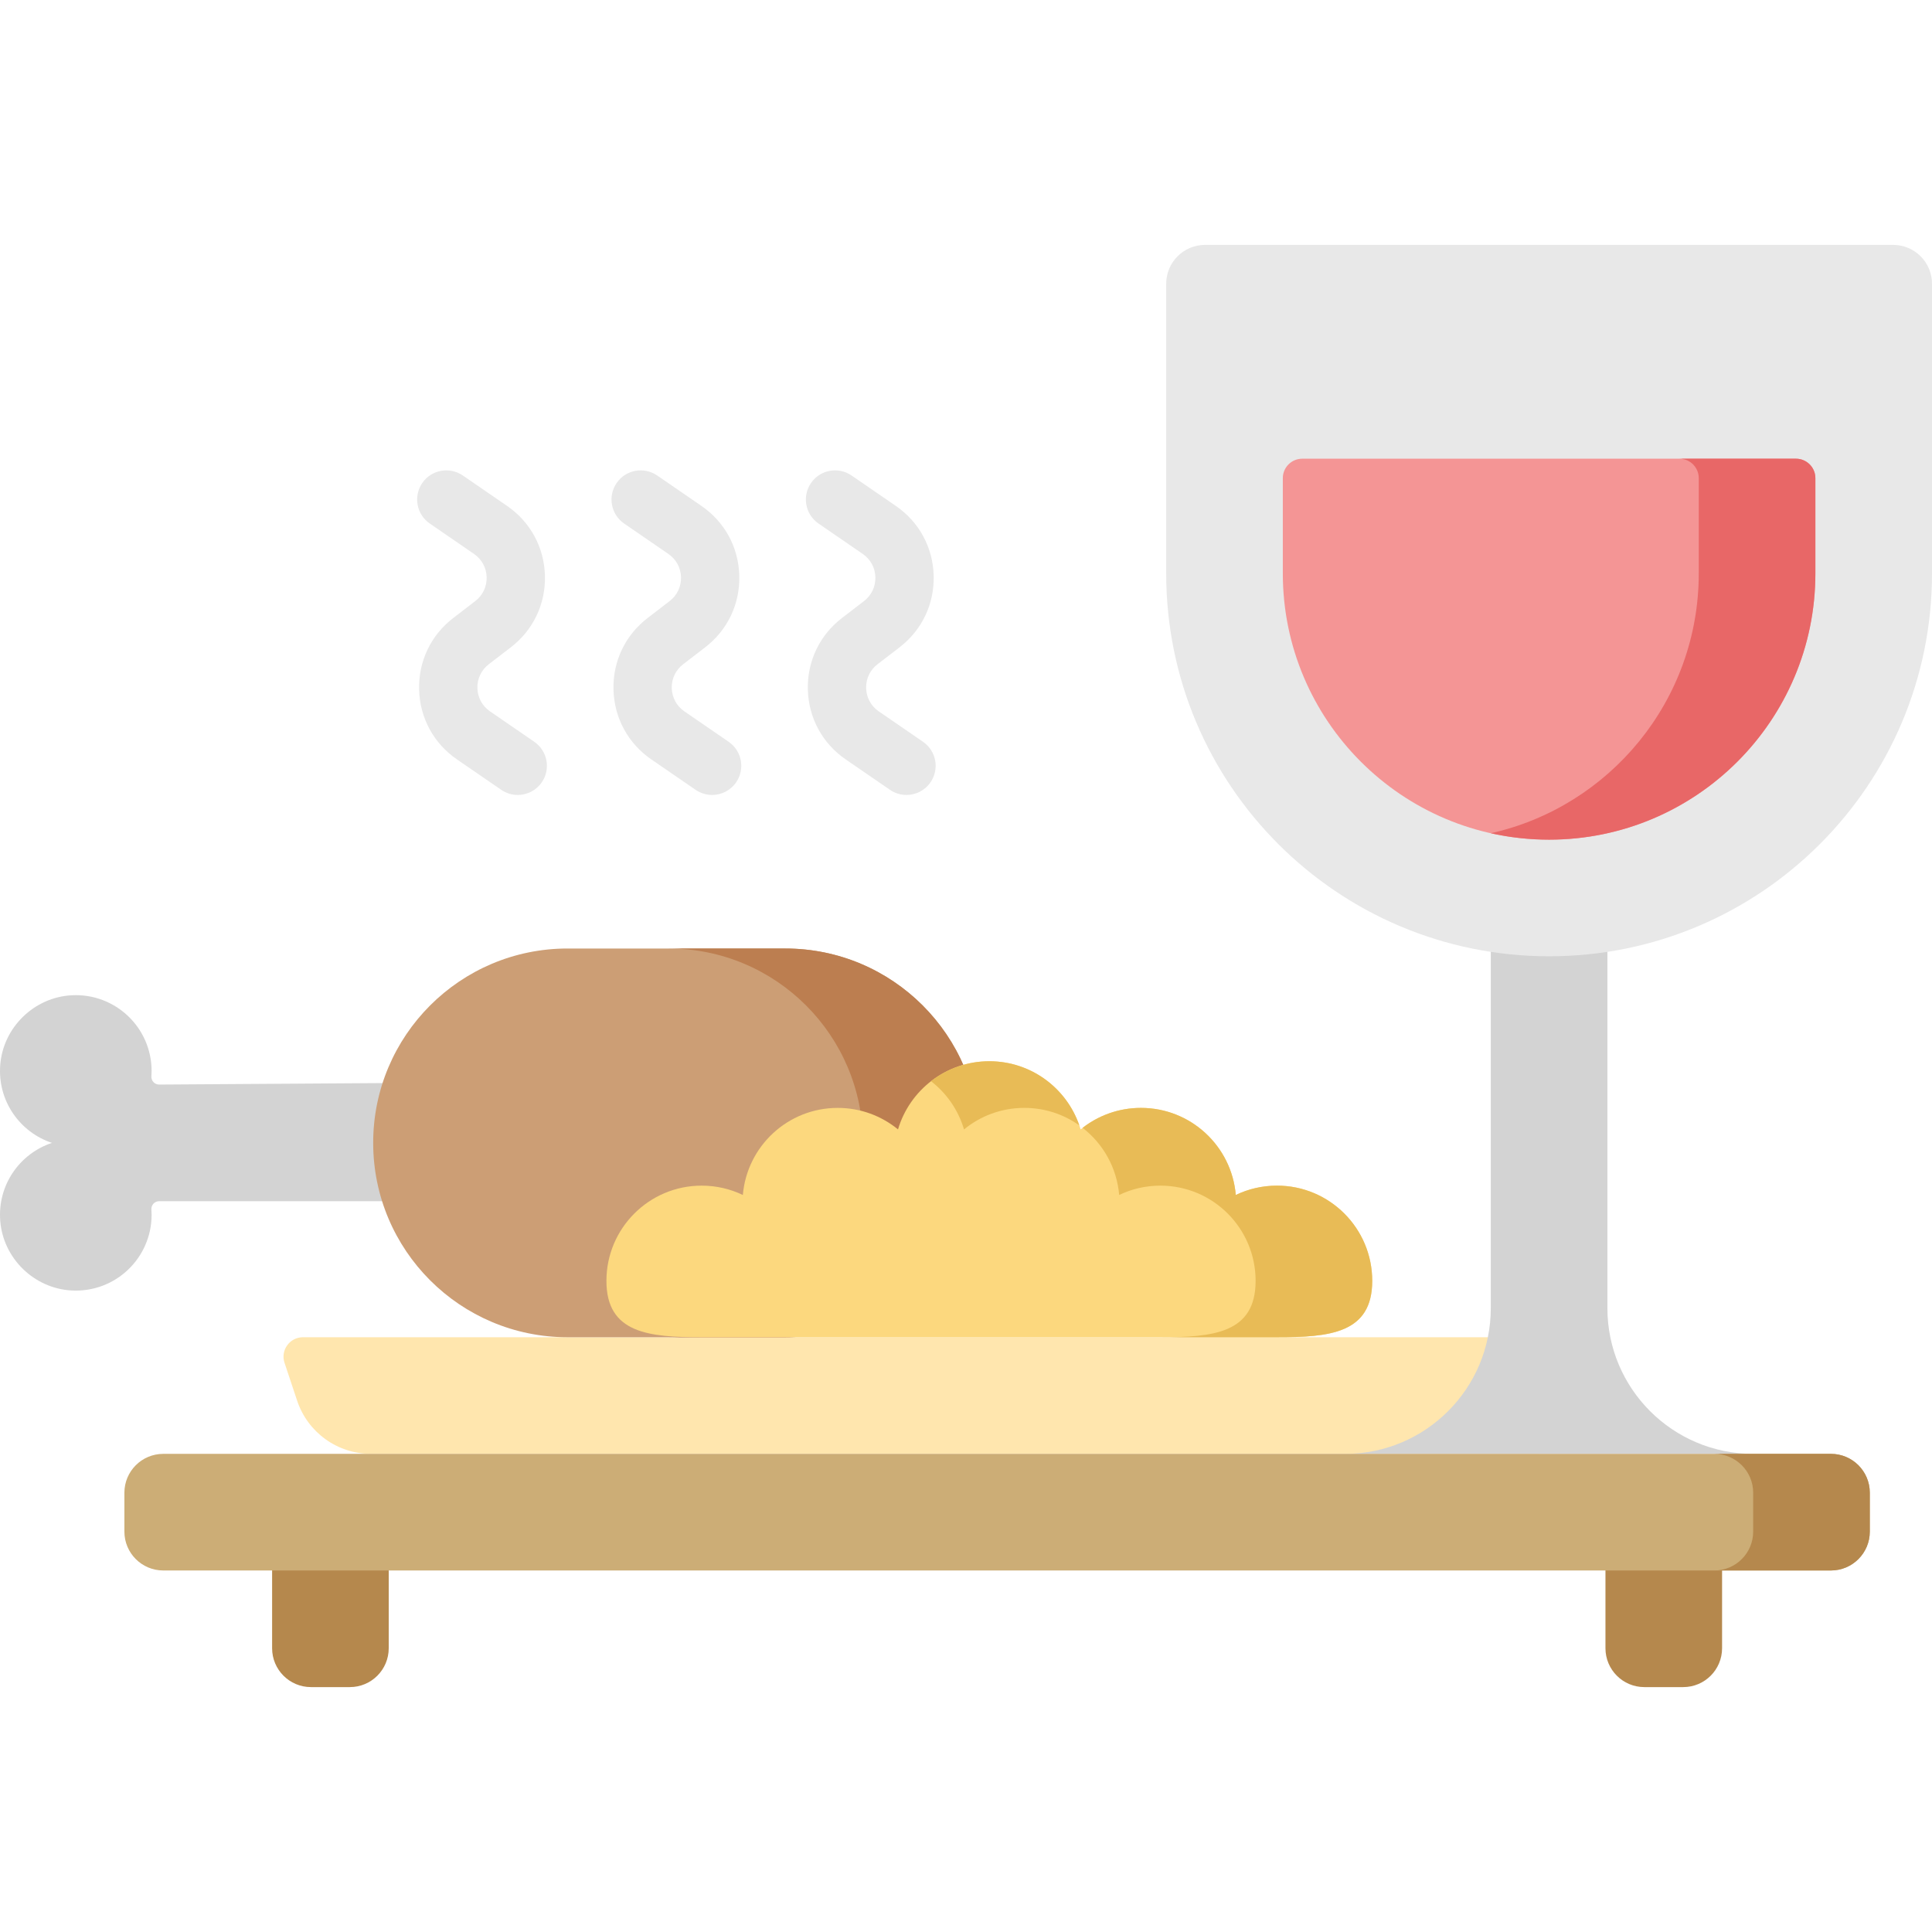 <svg id="Capa_1" enable-background="new 0 0 512 512" height="512" viewBox="0 0 512 512" width="512" xmlns="http://www.w3.org/2000/svg"><path d="m42.173 287.421c-1.198 0-2.14-1.017-2.05-2.211.035-.46.053-.925.053-1.394 0-11.472-9.615-20.697-21.226-20.057-9.912.547-18.092 8.508-18.884 18.404-.768 9.594 5.215 17.898 13.701 20.712-8.486 2.814-14.469 11.118-13.701 20.712.792 9.896 8.972 17.857 18.884 18.404 11.611.64 21.226-8.586 21.226-20.057 0-.469-.019-.934-.053-1.394-.09-1.194.852-2.211 2.05-2.211h77.156v-31.421z" fill="#d3d3d3"/><path d="m407.78 354.382h-327.491c-3.516 0-5.998 3.444-4.887 6.78l3.346 10.038c2.804 8.413 10.678 14.088 19.546 14.088h309.486z" fill="#ffe6ae"/><path d="m92.716 447.099h-10.302c-5.69 0-10.302-4.612-10.302-10.302v-30.905h30.905v30.905c.001 5.689-4.611 10.302-10.301 10.302z" fill="#b5884d"/><path d="m446.068 447.099h-10.302c-5.69 0-10.302-4.612-10.302-10.302v-30.905h30.905v30.905c.001 5.689-4.611 10.302-10.301 10.302z" fill="#b5884d"/><path d="m395.074 239.517v107.139c0 21.336-17.296 38.632-38.632 38.632h108.169c-21.336 0-38.632-17.296-38.632-38.632v-107.139z" fill="#d3d3d3"/><path d="m410.527 253.425c-56.042 0-101.473-45.431-101.473-101.473v-76.749c0-5.69 4.612-10.302 10.302-10.302h182.342c5.69 0 10.302 4.612 10.302 10.302v76.749c0 56.042-45.431 101.473-101.473 101.473z" fill="#e8e8e8"/><path d="m208.097 354.382h-57.69c-28.448 0-51.509-23.061-51.509-51.509 0-28.448 23.061-51.509 51.509-51.509h57.69c28.448 0 51.509 23.061 51.509 51.509 0 28.448-23.062 51.509-51.509 51.509z" fill="#cc9e75"/><path d="m259.606 302.873c0 14.216-5.769 27.094-15.092 36.417s-22.2 15.092-36.417 15.092h-30.905c14.216 0 27.094-5.769 36.417-15.092s15.092-22.2 15.092-36.417c0-28.443-23.066-51.509-51.509-51.509h30.905c28.443 0 51.509 23.066 51.509 51.509z" fill="#bc7e50"/><path d="m485.215 416.193h-441.947c-5.69 0-10.302-4.612-10.302-10.302v-10.301c0-5.69 4.612-10.302 10.302-10.302h441.948c5.69 0 10.302 4.612 10.302 10.302v10.302c-.001 5.689-4.613 10.301-10.303 10.301z" fill="#ccad76"/><path d="m495.517 395.59v10.302c0 5.687-4.615 10.302-10.302 10.302h-30.905c5.687 0 10.302-4.615 10.302-10.302v-10.302c0-5.687-4.615-10.302-10.302-10.302h30.905c5.687 0 10.302 4.615 10.302 10.302z" fill="#b5884d"/><path d="m410.527 222.519c-38.973 0-70.567-31.594-70.567-70.567v-25.24c0-2.845 2.306-5.151 5.151-5.151h130.833c2.845 0 5.151 2.306 5.151 5.151v25.24c0 38.973-31.595 70.567-70.568 70.567z" fill="#f49595"/><path d="m481.095 126.712v25.239c0 38.972-31.596 70.567-70.567 70.567-5.305 0-10.477-.587-15.453-1.7 31.544-7.046 55.115-35.201 55.115-68.868v-25.239c0-2.843-2.308-5.151-5.151-5.151h30.905c2.843.001 5.151 2.309 5.151 5.152z" fill="#e86767"/><path d="m185.948 354.382c-13.939 0-25.239-.998-25.239-14.938s11.3-25.239 25.239-25.239c3.91 0 7.612.89 10.915 2.477 1.096-12.928 11.93-23.08 25.141-23.08 6.064 0 11.626 2.14 15.978 5.703 3.092-10.444 12.753-18.066 24.199-18.066s21.107 7.622 24.199 18.066c4.352-3.564 9.915-5.703 15.978-5.703 13.211 0 24.045 10.152 25.141 23.08 3.303-1.587 7.005-2.477 10.915-2.477 13.939 0 25.239 11.3 25.239 25.239s-11.3 14.938-25.239 14.938z" fill="#fcd87e"/><g fill="#e8e8e8"><path d="m240.222 210.673c-1.508 0-3.031-.441-4.368-1.359l-11.72-8.052c-6.184-4.248-9.845-10.987-10.045-18.486-.2-7.501 3.097-14.425 9.045-18.997l5.837-4.486c1.982-1.523 3.081-3.832 3.015-6.332s-1.287-4.745-3.349-6.162l-11.72-8.052c-3.517-2.417-4.409-7.226-1.993-10.743 2.417-3.517 7.226-4.408 10.743-1.993l11.72 8.052c6.184 4.248 9.845 10.987 10.045 18.486.2 7.501-3.097 14.425-9.045 18.997l-5.837 4.486c-1.982 1.523-3.081 3.832-3.015 6.332s1.287 4.745 3.349 6.162l11.72 8.052c3.517 2.416 4.409 7.226 1.993 10.743-1.497 2.18-3.915 3.352-6.375 3.352z"/><path d="m188.713 210.673c-1.508 0-3.031-.441-4.368-1.359l-11.72-8.052c-6.184-4.248-9.845-10.987-10.045-18.486-.2-7.501 3.097-14.425 9.045-18.997l5.837-4.486c1.982-1.523 3.081-3.832 3.015-6.332s-1.287-4.745-3.349-6.162l-11.72-8.052c-3.517-2.417-4.409-7.226-1.993-10.743 2.417-3.517 7.226-4.408 10.743-1.993l11.72 8.052c6.184 4.248 9.845 10.987 10.045 18.486.2 7.501-3.097 14.425-9.045 18.997l-5.837 4.486c-1.982 1.523-3.081 3.832-3.015 6.332s1.287 4.745 3.349 6.162l11.72 8.052c3.517 2.416 4.409 7.226 1.993 10.743-1.497 2.18-3.915 3.352-6.375 3.352z"/><path d="m137.204 210.673c-1.508 0-3.031-.441-4.368-1.359l-11.72-8.052c-6.184-4.248-9.845-10.987-10.045-18.486-.2-7.501 3.097-14.425 9.045-18.997l5.837-4.486c1.982-1.523 3.081-3.832 3.015-6.332s-1.287-4.745-3.349-6.162l-11.72-8.052c-3.517-2.417-4.409-7.226-1.993-10.743 2.417-3.517 7.226-4.408 10.743-1.993l11.72 8.052c6.184 4.248 9.845 10.987 10.045 18.486.2 7.501-3.097 14.425-9.045 18.997l-5.837 4.486c-1.982 1.523-3.081 3.832-3.015 6.332s1.287 4.745 3.349 6.162l11.72 8.052c3.517 2.416 4.409 7.226 1.993 10.743-1.498 2.18-3.916 3.352-6.375 3.352z"/></g><path d="m363.654 339.445c0 13.938-11.301 14.938-25.239 14.938h-30.905c13.938 0 25.239-.999 25.239-14.938 0-13.938-11.301-25.239-25.239-25.239-3.915 0-7.613.886-10.92 2.472-.608-7.232-4.265-13.588-9.684-17.791 4.265-3.307 9.622-5.285 15.453-5.285 13.207 0 24.044 10.147 25.136 23.076 3.307-1.586 7.005-2.472 10.92-2.472 13.938-.001 25.239 11.3 25.239 25.239z" fill="#e8bb56"/><path d="m286.03 298.237c-4.121-2.926-9.148-4.636-14.577-4.636-6.068 0-11.631 2.143-15.978 5.707-1.514-5.13-4.615-9.591-8.746-12.774 4.275-3.328 9.632-5.295 15.453-5.295 11.053 0 20.438 7.109 23.848 16.998z" fill="#e8bb56"/></svg>